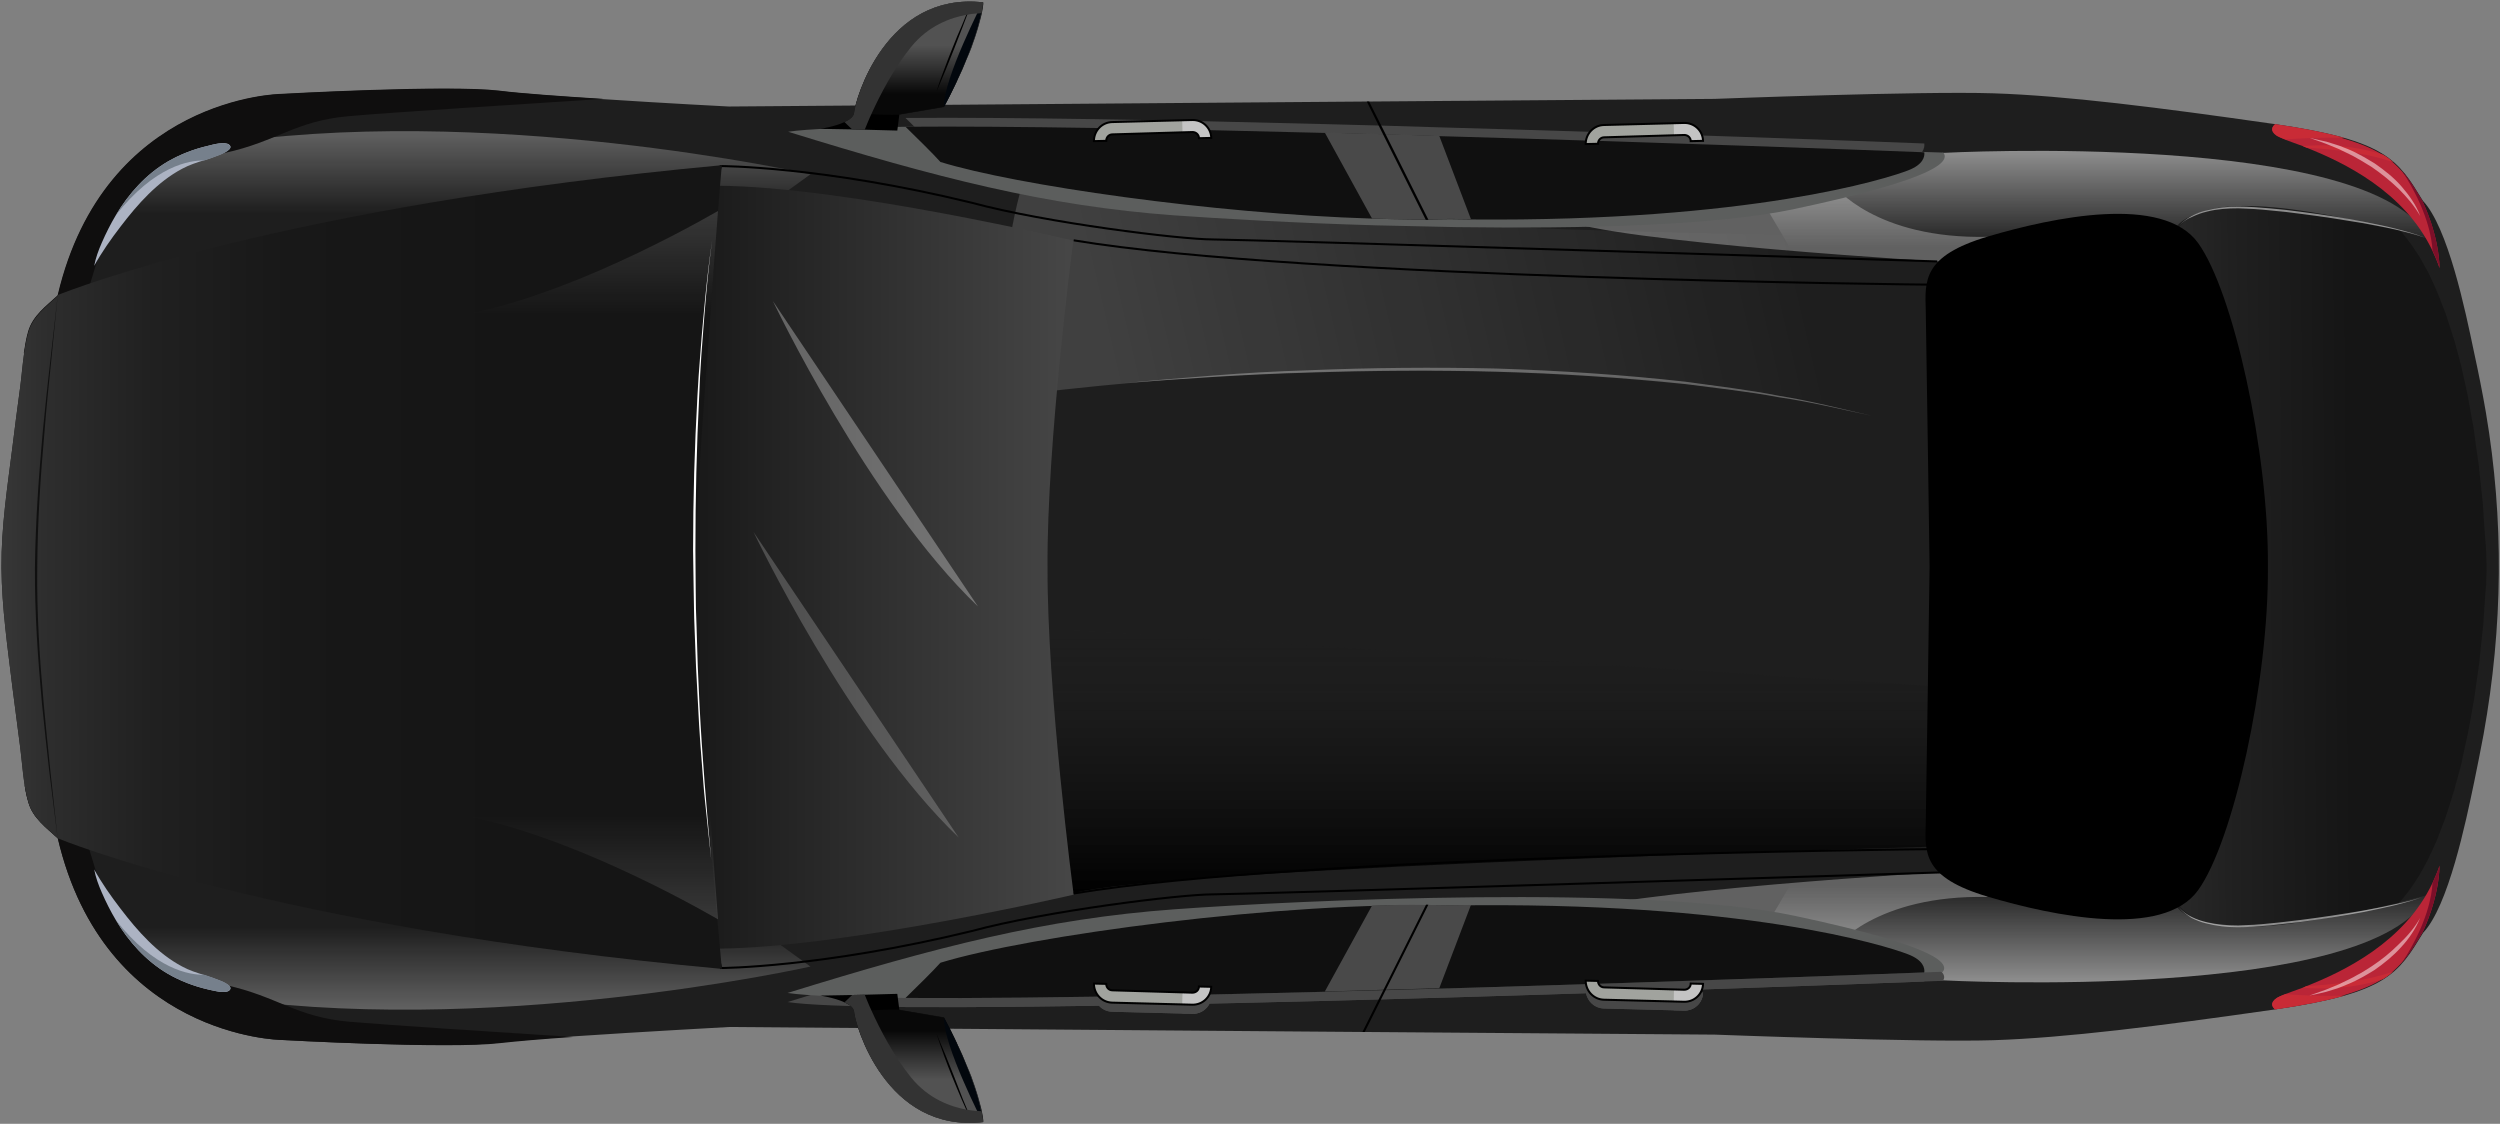 <svg width="852" height="383" viewBox="0 0 852 383" fill="none" xmlns="http://www.w3.org/2000/svg">
    <rect x="0" y="0" width="852" height="383" fill="#808080" stroke="none"/>
    <g clip-path="url(#clip0_1_2)">
        <path d="M95.7 354.4C95.7 354.4 35.6 353.5 19.7 285.7C15.8 282.1 11.2 278.8 9.7 273.5C9.1 271.6 8.7 269.6 8.4 267.6C7.7 263.1 7.4 258.4 6.8 254.1C5.9 247.4 5.1 240.7 4.2 234C2.6 220.7 0.6 207 0.5 193.5V193.3C0.4 179.7 2.5 166.1 4.2 152.6C5 145.9 5.9 139.2 6.8 132.5C7.3 128.7 7.6 124.6 8.2 120.6C8.6 118 9 115.5 9.7 113.1C11.3 107.7 15.8 104.5 19.7 100.8C19.7 100.7 19.8 100.6 19.8 100.5C35.8 33 95.7 32.1 95.7 32.1C95.7 32.1 152.8 28.9 170.3 31C177.4 31.9 191.4 32.9 205.7 33.8C226.8 35.2 248.4 36.3 248.4 36.3L465.8 34.6H466.6L584.3 33.7C584.3 33.7 654.7 31 679.3 31.8C703.9 32.6 735.5 36.6 774.6 42.2C774.9 42.2 775.1 42.3 775.4 42.3C813.7 47.9 817.2 54.6 825.7 68.4C834.3 77.5 840.2 105.9 843.1 119.8C844.6 126.7 846 133.6 847.2 140.6C853.4 177.3 853 213.5 846.4 250.3C845.4 255.7 844.3 261.1 843.2 266.5C840.3 280.4 834.4 308.8 825.8 317.9C817.3 331.7 813.8 338.4 775.5 344C775.2 344 775 344.1 774.7 344.1C735.6 349.7 704 353.7 679.4 354.5C654.8 355.3 584.4 352.6 584.4 352.6L465.2 351.7H464.4L248.5 350C248.5 350 219.1 351.6 195.3 353.2C184.9 353.9 175.7 354.7 170.3 355.3C152.8 357.6 95.7 354.4 95.7 354.4Z" fill="#1E1E1E"/>
        <path d="M662.2 52.1C662.2 52.1 809.3 44.3 827.5 81.2C817.3 78.5 743.1 59.1 739.8 81.7C685.8 93.8 682.5 89.4 678.7 90.5C674.8 91.6 611 86.1 611 86.1L594.4 58L662.2 52.1Z" fill="url(#paint0_linear_1_2)"/>
        <path d="M674.2 288.1C674.2 288.1 394.9 295.5 365.2 304.6C353 245.7 341.9 213.2 341.9 213.2L697.1 236.3L674.2 288.1Z" fill="url(#paint1_linear_1_2)"/>
        <path d="M662.2 334.1C662.2 334.1 809.3 341.9 827.5 305C817.3 307.7 743.1 327.1 739.8 304.5C685.8 292.4 682.5 296.8 678.7 295.7C674.8 294.6 611 300.1 611 300.1L594.5 328.2L662.2 334.1Z" fill="url(#paint2_linear_1_2)"/>
        <path opacity="0.3" d="M276.2 59.4C276.2 59.4 164.7 34.4 70.9 49.6C43.1 64.5 25.1 94.6 26.6 111.1C48.3 126.5 194.4 114.8 198 114C201.7 113.4 276.2 59.4 276.2 59.4Z" fill="url(#paint3_linear_1_2)"/>
        <path opacity="0.3" d="M346 134.8C346 134.8 336.9 106.2 347.6 65.7C349.9 65.6 357.9 65.8 369.9 66.3C430.1 77.5 607.3 80.2 644.6 80.7C666.6 81.9 680.5 82.7 680.5 82.7L732.5 133.1C732.5 133.1 732.5 133.1 658.2 144.7C517.8 110 346 134.8 346 134.8Z" fill="url(#paint4_linear_1_2)"/>
        <path opacity="0.3" d="M276.2 329.4C276.2 329.4 164.7 354.4 70.9 339.2C43.1 324.3 25.1 294.2 26.6 277.7C48.3 262.3 194.4 274 198 274.8C201.7 275.4 276.2 329.4 276.2 329.4Z" fill="url(#paint5_linear_1_2)"/>
        <path opacity="0.3" d="M625.2 63.4C625.2 63.4 639.1 81.6 677.5 80.7C670.2 89.1 665.2 89.4 665.2 89.4C665.2 89.4 548.7 82.6 532.1 74.6C550.3 66.6 625.2 63.4 625.2 63.4Z" fill="white"/>
        <path opacity="0.3" d="M625.2 323C625.2 323 639.1 304.8 677.5 305.7C670.2 297.3 665.2 297 665.2 297C665.2 297 548.7 303.8 532.1 311.8C550.3 319.7 625.2 323 625.2 323Z" fill="white"/>
        <path d="M95.7 354.4C95.7 354.4 35.6 353.5 19.7 285.7C15.8 282.1 11.2 278.8 9.7 273.5C9.1 271.6 8.7 269.6 8.4 267.6L29.4 286.1L34.4 302.5C34.4 302.5 45.8 330.3 76.9 335.7C94.7 339.6 100.8 346.6 119 348.2C130.4 349.2 168.5 351.7 195.3 353.4C184.9 354.1 175.7 354.9 170.4 355.5C152.8 357.6 95.7 354.4 95.7 354.4Z" fill="#0F0E0E"/>
        <path d="M8.1 120.4C8.5 117.8 8.9 115.3 9.6 112.9C11.2 107.5 15.7 104.3 19.6 100.7C19.6 100.6 19.7 100.5 19.7 100.4C35.7 32.9 95.6 32 95.6 32C95.6 32 152.7 28.8 170.2 30.9C177.2 31.8 191.3 32.8 205.6 33.7C179.4 35.4 131.8 38.4 118.8 39.6C100.6 41.2 94.5 48.2 76.7 52.1C45.7 57.5 34.2 85.3 34.2 85.3L29.2 101.7L8.1 120.4Z" fill="#0F0E0E"/>
        <path d="M244.4 63.1L245.6 56.6C245.6 56.6 279.9 56.6 331.2 69.1C356.2 75.9 402.2 81.6 413.3 81.6C424.4 81.6 660.2 89.1 660.2 89.1" stroke="black" stroke-width="0.699" stroke-miterlimit="10"/>
        <path d="M657.1 97C657.1 97 444.3 95 365.9 81.9" stroke="black" stroke-width="0.699" stroke-miterlimit="10"/>
        <path d="M70.9 337.2C66.1 336.1 61.4 334.3 57.1 331.8C49.8 327.5 43.9 321 39.5 313.6C37.7 310.6 36.1 307.4 34.7 304.2C33.6 301.7 32.6 299 32.1 296.3C34.7 301 37.8 305.4 41.1 309.7C46.9 317.3 53.6 324.9 62.1 329.4C64.5 330.7 67 331.5 69.6 332.3C71.4 332.9 73.2 333.5 74.9 334.2C75.7 334.5 79.9 336.2 78.1 337.6C76.6 338.8 72.5 337.5 70.9 337.2Z" fill="#ACB3C3"/>
        <path d="M70.9 337.2C66.1 336.1 61.4 334.3 57.1 331.8C49.8 327.5 43.9 321 39.5 313.6C52.8 330.5 64.7 332.3 69.6 332.2C71.4 332.8 73.2 333.4 74.9 334.1C75.7 334.4 79.9 336.1 78.1 337.5C76.6 338.8 72.5 337.5 70.9 337.2Z" fill="#76808C"/>
        <path d="M70.9 49.7C66.1 50.8 61.4 52.6 57.1 55.1C49.8 59.4 43.9 65.9 39.5 73.3C37.7 76.3 36.1 79.5 34.7 82.7C33.6 85.2 32.6 87.9 32.1 90.6C34.7 85.9 37.8 81.5 41.1 77.2C46.9 69.6 53.6 62 62.1 57.5C64.5 56.2 67 55.4 69.6 54.6C71.4 54 73.2 53.4 74.9 52.7C75.7 52.4 79.9 50.7 78.1 49.3C76.6 48.1 72.5 49.3 70.9 49.7Z" fill="#ACB3C3"/>
        <path d="M70.9 49.7C66.1 50.8 61.4 52.6 57.1 55.1C49.8 59.4 43.9 65.9 39.5 73.3C52.8 56.4 64.7 54.6 69.6 54.7C71.4 54.1 73.2 53.5 74.9 52.8C75.7 52.5 79.9 50.8 78.1 49.4C76.6 48.1 72.5 49.3 70.9 49.7Z" fill="#76808C"/>
        <path d="M223.3 193.2C223.3 193.2 223.6 281 244.4 323.3C288 323 365.9 304.9 365.9 304.9C365.9 304.9 356.8 235.6 357 193.3C356.7 151 365.8 82 365.8 82C365.8 82 287.9 63.5 244.3 63.3C223.5 105.4 223.3 193.2 223.3 193.2Z" fill="url(#paint6_linear_1_2)"/>
        <path d="M244.4 323.2L245.7 329.9C245.7 329.9 279.8 329.8 331.2 317.3C356.2 310.5 402.2 304.8 413.3 304.8C424.4 304.8 662.1 297.3 662.1 297.3" stroke="black" stroke-width="0.699" stroke-miterlimit="10"/>
        <path d="M657.1 289.4C657.1 289.4 444.3 291.4 365.9 304.5" stroke="black" stroke-width="0.699" stroke-miterlimit="10"/>
        <path d="M817.6 307.7C818 307.2 818.4 306.8 818.8 306.3C819.2 305.8 819.6 305.3 820 304.8C820.4 304.3 820.8 303.8 821.2 303.3C821.6 302.8 822 302.2 822.3 301.7C822.7 301.2 823 300.6 823.4 300C823.8 299.4 824.1 298.9 824.5 298.3C824.8 297.7 825.2 297.1 825.5 296.5C825.8 295.9 826.2 295.3 826.5 294.7C826.8 294.1 827.1 293.5 827.5 292.8C827.8 292.2 828.1 291.5 828.4 290.9C828.7 290.3 829 289.6 829.3 289C829.6 288.3 829.9 287.7 830.2 287C830.5 286.3 830.8 285.7 831 285C831.3 284.3 831.5 283.6 831.8 282.9C832.1 282.2 832.3 281.5 832.6 280.8C832.9 280.1 833.1 279.4 833.4 278.7C833.6 278 833.9 277.3 834.1 276.6C834.3 275.9 834.6 275.2 834.8 274.4C835 273.7 835.3 272.9 835.5 272.2C835.7 271.5 835.9 270.7 836.2 270C836.4 269.3 836.6 268.5 836.8 267.8C837 267.1 837.2 266.3 837.4 265.6C837.6 264.9 837.8 264.1 838 263.4C838.2 262.7 838.4 261.9 838.6 261.2C838.8 260.5 839 259.7 839.1 258.9C839.3 258.1 839.4 257.4 839.6 256.6C839.8 255.8 839.9 255.1 840.1 254.3C840.3 253.6 840.4 252.8 840.6 252C840.8 251.3 840.9 250.5 841.1 249.8C841.2 249.1 841.4 248.3 841.5 247.6C841.6 246.9 841.8 246.1 841.9 245.4C842 244.7 842.2 243.9 842.3 243.2C842.4 242.5 842.6 241.7 842.7 241C842.8 240.3 842.9 239.5 843.1 238.8C843.2 238.1 843.3 237.4 843.4 236.6C843.5 235.9 843.6 235.2 843.7 234.5C843.8 233.8 843.9 233.1 844 232.4C844.1 231.7 844.2 231 844.3 230.3C844.4 229.6 844.5 228.9 844.6 228.2C844.7 227.5 844.8 226.8 844.9 226.2C845 225.5 845.1 224.9 845.1 224.2C845.2 223.5 845.2 222.9 845.3 222.2C845.4 221.6 845.4 220.9 845.5 220.3C845.6 219.7 845.6 219.1 845.7 218.4C845.8 217.8 845.8 217.2 845.9 216.6C846 216 846 215.4 846.1 214.8C846.2 214.2 846.2 213.6 846.3 213.1C846.3 212.5 846.4 212 846.4 211.4C846.4 210.9 846.5 210.3 846.5 209.8C846.5 209.3 846.6 208.8 846.6 208.2C846.6 207.7 846.7 207.2 846.7 206.7C846.7 206.2 846.8 205.7 846.8 205.3C846.8 204.8 846.9 204.4 846.9 203.9C846.9 203.5 847 203 847 202.6C847 202.2 847 201.8 847.1 201.4C847.1 201 847.1 200.6 847.2 200.2C847.2 199.8 847.2 199.5 847.3 199.1C847.3 198.8 847.3 198.4 847.3 198.1C847.5 194.2 847.4 190.2 847.2 186.3C847.2 185.9 847.2 185.5 847.1 185.2C847.1 184.8 847.1 184.4 847 184C847 183.6 846.9 183.1 846.9 182.7C846.9 182.3 846.8 181.8 846.8 181.4C846.8 180.9 846.7 180.5 846.7 180C846.7 179.5 846.6 179 846.6 178.5C846.6 178 846.5 177.5 846.5 177C846.5 176.5 846.4 175.9 846.4 175.4C846.4 174.8 846.3 174.3 846.3 173.7C846.3 173.1 846.2 172.6 846.2 172C846.1 171.4 846.1 170.8 846 170.2C845.9 169.6 845.9 169 845.8 168.4C845.7 167.8 845.7 167.2 845.6 166.5C845.5 165.9 845.5 165.2 845.4 164.6C845.3 164 845.3 163.3 845.2 162.7C845.1 162 845 161.4 845 160.7C844.9 160 844.8 159.4 844.8 158.7C844.7 158 844.6 157.3 844.5 156.6C844.4 155.9 844.3 155.2 844.2 154.5C844.1 153.8 844 153.1 843.9 152.4C843.8 151.7 843.7 151 843.6 150.3C843.5 149.6 843.4 148.9 843.3 148.1C843.2 147.4 843.1 146.6 843 145.9C842.9 145.2 842.8 144.4 842.6 143.7C842.5 143 842.3 142.2 842.2 141.5C842.1 140.8 841.9 140 841.8 139.3C841.7 138.5 841.5 137.8 841.4 137.1C841.3 136.3 841.1 135.6 841 134.8C840.8 134 840.7 133.3 840.5 132.5C840.3 131.7 840.2 131 840 130.2C839.8 129.4 839.7 128.7 839.5 127.9C839.3 127.1 839.1 126.4 839 125.6C838.8 124.8 838.6 124.1 838.4 123.3C838.2 122.5 838 121.8 837.8 121C837.6 120.3 837.4 119.5 837.2 118.8C837 118.1 836.8 117.3 836.6 116.6C836.4 115.9 836.2 115.1 835.9 114.4C835.7 113.7 835.5 112.9 835.2 112.2C835 111.5 834.7 110.7 834.5 110C834.3 109.3 834 108.6 833.8 107.8C833.6 107.1 833.3 106.4 833 105.7C832.7 105 832.5 104.3 832.2 103.6C831.9 102.9 831.7 102.2 831.4 101.5C831.1 100.8 830.8 100.1 830.6 99.5C830.3 98.8 830 98.2 829.7 97.5C829.4 96.8 829.1 96.2 828.8 95.5C828.5 94.9 828.2 94.2 827.9 93.6C827.6 93 827.3 92.3 826.9 91.7C826.6 91.1 826.2 90.5 825.9 89.9C825.6 89.3 825.2 88.7 824.9 88.1C824.6 87.5 824.2 86.9 823.8 86.4C823.4 85.8 823.1 85.3 822.7 84.7C822.3 84.2 822 83.6 821.6 83.1C821.2 82.6 820.8 82.1 820.4 81.5C820 81 819.6 80.5 819.2 80C818.8 79.5 818.4 79 818 78.6C818 78.6 817.9 78.4 817.8 78.4C795.6 73.6 751.2 62.6 742.1 78.4C741.6 96.6 751.6 192.9 751.6 192.9C751.2 196.9 741.6 289.7 742.1 307.5C751 323.5 795.4 312.5 817.6 307.7Z" fill="url(#paint7_linear_1_2)"/>
        <path d="M246 330.2C92.3 316 19.7 285.7 19.7 285.7C15.8 282.1 11.2 278.8 9.7 273.5C7.9 267.4 7.6 260.4 6.8 254.1C5.9 247.4 5.1 240.7 4.2 234C2.6 220.7 0.6 207 0.5 193.5V193.3C0.4 179.7 2.5 166.1 4.2 152.6C5 145.9 5.9 139.2 6.8 132.5C7.7 126.2 7.9 119.2 9.7 113.1C11.3 107.7 15.8 104.5 19.7 100.8C19.7 100.7 19.8 100.6 19.8 100.5C23.1 99.2 95.9 70.2 246 56.3C245.5 61.6 245.1 66.8 244.7 72.1C243.7 84.8 242.8 97.5 241.9 110.3C241.8 111.6 241.7 112.9 241.6 114.3C239.6 142.7 237 171.1 237.3 199.6C237.8 242.9 242.1 286.8 246 330.2Z" fill="url(#paint8_linear_1_2)"/>
        <path d="M775.3 344C774.4 343.2 773.4 341.8 775.9 340.1C776.4 339.8 777.4 339.4 778.8 338.8C780.3 338.2 782.4 337.5 784.8 336.6C785.2 336.5 785.6 336.3 786 336.1C798.6 331.1 819.4 321.2 829 300.9C829.9 299 830.7 297.1 831.4 295C831.2 306.2 825.8 317.4 825.6 317.7C823.2 321.7 821.1 325 818.6 328C817.7 329 816.7 330 815.7 330.9C814.6 331.8 813.5 332.7 812.2 333.5C808.9 335.6 804.7 337.4 799 339.1C793 341 785.4 342.5 775.3 344Z" fill="#BA2537"/>
        <path d="M778.9 338.8C777.4 339.3 776.4 339.8 776 340.1C773.5 341.8 774.4 343.2 775.4 344C785.4 342.5 793.1 341 799.1 339.3C790.4 339.6 782.3 339.1 778.9 338.8Z" fill="#C92B36"/>
        <path d="M815.7 331.1C804.5 334.9 793 335.6 786 336.1C785.6 336.3 785.2 336.4 784.8 336.6C789 337 800.3 337.5 812.1 333.7C813.5 332.9 814.6 332 815.7 331.1Z" fill="#C92B36"/>
        <g opacity="0.5">
            <path d="M824.8 312.8C823.3 316.5 821 319.9 818.3 322.8C815.6 325.8 812.5 328.3 809.2 330.6C807.5 331.6 805.8 332.7 804 333.6C802.2 334.6 800.4 335.3 798.5 336.1C797.6 336.5 796.6 336.8 795.7 337.1L792.8 338C790.9 338.5 788.9 338.9 787 339.3C788.9 338.6 790.7 338 792.6 337.3L795.3 336.2C796.2 335.8 797.1 335.5 798 335L800.7 333.7C801.6 333.3 802.4 332.8 803.3 332.3C805.1 331.4 806.7 330.3 808.3 329.3C811.6 327.1 814.6 324.7 817.4 321.9C820.3 319.2 822.9 316.2 824.8 312.8Z" fill="white"/>
        </g>
        <path d="M818.6 328.1C827.3 314.7 828.8 305 829 300.9C829.9 299 830.7 297.1 831.4 295C831.2 306.2 825.8 317.4 825.6 317.7C823.2 321.8 821.2 325.2 818.6 328.1Z" fill="#7C0F29"/>
        <path d="M775.3 42.4C774.4 43.2 773.4 44.6 775.9 46.3C776.4 46.6 777.4 47 778.8 47.6C780.3 48.2 782.4 48.9 784.8 49.8C785.2 49.9 785.6 50.1 786 50.3C798.6 55.3 819.4 65.2 829 85.5C829.9 87.4 830.7 89.3 831.4 91.4C831.2 80.2 825.8 69 825.6 68.7C823.2 64.7 821.1 61.4 818.6 58.4C817.7 57.4 816.7 56.4 815.7 55.5C814.6 54.6 813.5 53.7 812.2 52.9C808.9 50.8 804.7 49 799 47.3C793 45.4 785.4 43.8 775.3 42.4Z" fill="#BA2537"/>
        <path d="M778.9 47.5C777.4 47 776.4 46.5 776 46.2C773.5 44.5 774.4 43.1 775.4 42.3C785.4 43.8 793.1 45.3 799.1 47C790.4 46.7 782.3 47.3 778.9 47.5Z" fill="#C92B36"/>
        <path d="M815.7 55.3C804.5 51.5 793 50.8 786 50.3C785.6 50.1 785.2 50 784.8 49.8C789 49.4 800.3 48.9 812.1 52.7C813.5 53.5 814.6 54.3 815.7 55.3Z" fill="#C92B36"/>
        <g opacity="0.5">
            <path d="M824.8 73.6C822.8 70.1 820.2 67.1 817.5 64.4C814.7 61.7 811.6 59.2 808.4 57C806.7 56 805.1 54.9 803.4 54C802.5 53.5 801.7 53 800.8 52.6L798.1 51.3C797.2 50.8 796.3 50.5 795.4 50.1L792.7 49C790.9 48.3 789 47.7 787.1 47C789 47.4 791 47.9 792.9 48.3L795.8 49.2C796.8 49.5 797.7 49.8 798.6 50.2C800.5 50.9 802.3 51.7 804.1 52.7C805.9 53.6 807.6 54.7 809.3 55.7C812.6 58 815.8 60.5 818.4 63.5C821 66.5 823.4 69.8 824.8 73.6Z" fill="white"/>
        </g>
        <path d="M818.6 58.2C827.3 71.6 828.8 81.3 829 85.4C829.9 87.3 830.7 89.2 831.4 91.3C831.2 80.1 825.8 68.9 825.6 68.6C823.2 64.5 821.2 61.1 818.6 58.2Z" fill="#7C0F29"/>
        <path d="M496.3 77.4C539.7 78 585.1 76.9 611.7 71.2C662 60.5 664.3 54.7 662.3 52C662.3 52 660 51.9 655.9 51.8C640.2 51.2 597 49.6 544.9 47.9C543.5 47.9 542 47.8 540.6 47.8C524.6 47.3 507.8 46.8 490.7 46.3C477.8 45.9 464.7 45.6 451.7 45.2C438.4 44.9 425.2 44.5 412.3 44.3C409.2 44.2 406.1 44.2 403.1 44.1C393.4 43.9 383.9 43.7 374.7 43.6C349.6 43.2 326.9 43 308.7 43.2C289.5 43.4 275.2 43.9 268.6 44.9C319.3 60.6 356.4 70.2 400.3 73.4C416 74.5 441.1 76 469.1 76.8L496.3 77.4Z" fill="#5C5E5D"/>
        <path d="M467.6 71.5C413 69.8 346.1 60.1 320.5 52.2C318.1 49.5 312.1 43.6 308.6 40.2C344.3 39.9 397.4 40.9 451.6 42.3C464.6 42.6 477.7 43 490.6 43.4C565.4 45.5 634.9 48.1 655.8 48.9C656 50.3 655.5 53.1 650.2 55.1C642.9 57.9 597 72.6 501.3 71.8C498.9 71.8 496.5 71.7 494.1 71.7C485.8 71.8 476.9 71.8 467.6 71.5Z" fill="#474747"/>
        <path d="M467.6 74.5C413 72.8 346.1 63.1 320.5 55.2C318.1 52.5 312.1 46.6 308.6 43.2C344.3 42.9 397.4 43.9 451.6 45.3C464.6 45.6 477.7 46 490.6 46.4C565.4 48.5 634.9 51.1 655.8 51.9C656 53.3 655.5 56.1 650.2 58.1C642.9 60.9 597 75.6 501.3 74.8C498.9 74.8 496.5 74.7 494.1 74.7C485.8 74.9 476.9 74.8 467.6 74.5Z" fill="#101010"/>
        <path d="M574 46C575.2 46 576.2 46.9 576.2 48.1L580.4 48C580.3 44.5 577.4 41.8 573.9 41.9L546.6 42.6C543.1 42.7 540.4 45.6 540.4 49.1L544.6 49C544.6 47.8 545.5 46.8 546.7 46.8L574 46Z" fill="#A1A39E"/>
        <path d="M576.2 48.1L580.4 48C580.3 44.5 577.4 41.8 573.9 41.9L570.4 42L570.5 46.2L574 46.1C575.1 46 576.2 47 576.2 48.1Z" fill="#C4C4C4"/>
        <path d="M574 46C575.2 46 576.2 46.9 576.2 48.1L580.4 48C580.3 44.5 577.4 41.8 573.9 41.9L546.6 42.6C543.1 42.7 540.4 45.6 540.4 49.1L544.6 49C544.6 47.8 545.5 46.8 546.7 46.8L574 46Z" stroke="black" stroke-width="0.693" stroke-miterlimit="10"/>
        <path d="M406.4 45C407.6 45 408.6 45.9 408.6 47.1L412.8 47C412.7 43.5 409.8 40.8 406.3 40.9L379 41.6C375.5 41.7 372.8 44.6 372.8 48.1L377 48C377 46.8 377.9 45.8 379.1 45.8L406.4 45Z" fill="#A1A39E"/>
        <path d="M408.7 47.1L412.9 47C412.8 43.5 409.9 40.8 406.4 40.9L402.9 41L403 45.2L406.5 45.1C407.6 44.9 408.6 45.9 408.7 47.1Z" fill="#C4C4C4"/>
        <path d="M406.4 45C407.6 45 408.6 45.9 408.6 47.1L412.8 47C412.7 43.5 409.8 40.8 406.3 40.9L379 41.6C375.5 41.7 372.8 44.6 372.8 48.1L377 48C377 46.8 377.9 45.8 379.1 45.8L406.4 45Z" stroke="black" stroke-width="0.693" stroke-miterlimit="10"/>
        <path d="M400.1 313C356.2 316.2 319.1 325.8 268.4 341.5C275.1 342.5 289.3 343 308.5 343.2C402.5 343.9 616.1 336 655.7 334.5C659.9 334.3 662.1 334.3 662.1 334.3C664.1 331.7 661.9 325.9 611.6 315.2C561.3 304.4 443.9 309.7 400.1 313Z" fill="#474747"/>
        <path d="M320.5 331.2C318.1 333.9 312.1 339.8 308.6 343.2C402.6 343.9 616.2 336 655.8 334.5C656 333.1 655.5 330.3 650.2 328.3C642.7 325.4 594.7 310.1 494.1 311.7C436.8 310.1 350.5 321.9 320.5 331.2Z" fill="#474747"/>
        <path d="M574 340.3C575.2 340.3 576.2 339.4 576.2 338.2L580.4 338.3C580.3 341.8 577.4 344.5 573.9 344.4L546.6 343.7C543.1 343.6 540.4 340.7 540.4 337.2L544.6 337.3C544.6 338.5 545.5 339.5 546.7 339.5L574 340.3Z" fill="#474747"/>
        <path d="M576.2 338.2L580.4 338.3C580.3 341.8 577.4 344.5 573.9 344.4L570.4 344.3L570.5 340.1L574 340.2C575.1 340.3 576.2 339.4 576.2 338.2Z" fill="#474747"/>
        <path d="M574 340.3C575.2 340.3 576.2 339.4 576.2 338.2L580.4 338.3C580.3 341.8 577.4 344.5 573.9 344.4L546.6 343.7C543.1 343.6 540.4 340.7 540.4 337.2L544.6 337.3C544.6 338.5 545.5 339.5 546.7 339.5L574 340.3Z" fill="#474747"/>
        <path d="M406.4 341.4C407.6 341.4 408.6 340.5 408.6 339.3L412.8 339.4C412.7 342.9 409.8 345.6 406.3 345.5L379 344.8C375.5 344.7 372.8 341.8 372.8 338.3L377 338.4C377 339.6 377.9 340.6 379.1 340.6L406.4 341.4Z" fill="#474747"/>
        <path d="M408.7 339.3L412.9 339.4C412.8 342.9 409.9 345.6 406.4 345.5L402.9 345.4L403 341.2L406.5 341.3C407.6 341.4 408.6 340.4 408.7 339.3Z" fill="#474747"/>
        <path d="M406.4 341.4C407.6 341.4 408.6 340.5 408.6 339.3L412.8 339.4C412.7 342.9 409.8 345.6 406.3 345.5L379 344.8C375.5 344.7 372.8 341.8 372.8 338.3L377 338.4C377 339.6 377.9 340.6 379.1 340.6L406.4 341.4Z" fill="#474747"/>
        <path d="M400.1 309.9C356.2 313.1 319.1 322.7 268.4 338.4C275.1 339.4 289.3 339.9 308.5 340.1C402.5 340.8 616.1 332.9 655.7 331.4C659.9 331.2 662.1 331.2 662.1 331.2C664.1 328.6 661.9 322.8 611.6 312.1C561.3 301.4 443.9 306.7 400.1 309.9Z" fill="#5C5E5D"/>
        <path d="M320.5 328.1C318.1 330.8 312.1 336.7 308.6 340.1C402.6 340.8 616.2 332.9 655.8 331.4C656 330 655.5 327.2 650.2 325.2C642.7 322.3 594.7 307 494.1 308.6C436.8 307.1 350.5 318.9 320.5 328.1Z" fill="#101010"/>
        <path d="M574 337.3C575.2 337.3 576.2 336.4 576.2 335.2L580.4 335.3C580.3 338.8 577.4 341.5 573.9 341.4L546.6 340.7C543.1 340.6 540.4 337.7 540.4 334.2L544.6 334.3C544.6 335.5 545.5 336.5 546.7 336.5L574 337.3Z" fill="#A1A39E"/>
        <path d="M576.2 335.2L580.4 335.3C580.3 338.8 577.4 341.5 573.9 341.4L570.4 341.3L570.5 337.1L574 337.2C575.1 337.3 576.2 336.3 576.2 335.2Z" fill="#C4C4C4"/>
        <path d="M574 337.3C575.2 337.3 576.2 336.4 576.2 335.2L580.4 335.3C580.3 338.8 577.4 341.5 573.9 341.4L546.6 340.7C543.1 340.6 540.4 337.7 540.4 334.2L544.6 334.3C544.6 335.5 545.5 336.5 546.7 336.5L574 337.3Z" stroke="black" stroke-width="0.693" stroke-miterlimit="10"/>
        <path d="M406.4 338.3C407.6 338.3 408.6 337.4 408.6 336.2L412.8 336.3C412.7 339.8 409.8 342.5 406.3 342.4L379 341.7C375.5 341.6 372.8 338.7 372.8 335.2L377 335.3C377 336.5 377.9 337.5 379.1 337.5L406.4 338.3Z" fill="#A1A39E"/>
        <path d="M408.7 336.2L412.9 336.3C412.8 339.8 409.9 342.5 406.4 342.4L402.9 342.3L403 338.1L406.5 338.2C407.6 338.4 408.6 337.4 408.7 336.2Z" fill="#C4C4C4"/>
        <path d="M406.4 338.3C407.6 338.3 408.6 337.4 408.6 336.2L412.8 336.3C412.7 339.8 409.8 342.5 406.3 342.4L379 341.7C375.5 341.6 372.8 338.7 372.8 335.2L377 335.3C377 336.5 377.9 337.5 379.1 337.5L406.4 338.3Z" stroke="black" stroke-width="0.693" stroke-miterlimit="10"/>
        <path d="M19.7 100.4L17.4 123.6C16.6 131.3 15.8 139 15.2 146.8C13.8 162.3 12.8 177.7 12.7 193.3C12.5 208.8 13.5 224.3 14.9 239.8C15.6 247.5 16.4 255.2 17.2 263L19.7 286.1L16.8 263C15.9 255.3 15.1 247.6 14.3 239.8C12.9 224.3 11.8 208.8 11.9 193.3C12.1 177.8 13.2 162.3 14.6 146.8C16.1 131.2 18 115.8 19.7 100.4Z" fill="#101010"/>
        <path d="M291.1 344.9C291 343.5 289.6 342.4 287.8 341.6C284.4 340 279.5 339.3 279.5 339.3L290.4 339.1L294.7 339L305.8 338.7L306.5 344.2L321.7 346.8C321.7 346.8 321.9 347.2 322.3 347.9C322.3 347.9 322.4 348 322.4 348.1C323.1 349.3 324.1 351.4 325.4 354C325.5 354.1 325.5 354.3 325.6 354.4C325.7 354.7 325.8 354.9 326 355.2C326.1 355.4 326.2 355.6 326.2 355.7C326.3 355.9 326.4 356.1 326.5 356.4C326.6 356.6 326.7 356.8 326.8 357C327.2 357.8 327.6 358.7 328 359.6C328.2 360 328.3 360.4 328.5 360.8C329 362 329.5 363.3 330.1 364.6C330.2 364.8 330.3 365.1 330.4 365.3C330.9 366.4 331.3 367.6 331.7 368.8C331.9 369.3 332 369.7 332.2 370.2C332.9 372.2 333.5 374.3 334 376.2C334 376.4 334.1 376.5 334.1 376.6C334.2 377.1 334.4 377.7 334.5 378.2C334.5 378.4 334.6 378.5 334.6 378.7C334.6 378.9 334.7 379 334.7 379.2C334.9 380.1 335 381 335.1 381.8C335.1 382 335.1 382.2 335.1 382.4C301.7 386.2 291.4 348.9 291.1 344.9Z" fill="black"/>
        <path opacity="0.7" d="M296.9 344.3C294.4 344.5 292.3 344.7 291.1 344.8C291.5 348.8 301.7 386.1 334.9 382.3C334.8 381.1 334.6 379.9 334.4 378.6C331.9 365.3 321.7 346.7 321.7 346.7L306.5 344.1C303.2 344 299.8 344.2 296.9 344.3Z" fill="url(#paint9_linear_1_2)"/>
        <path d="M331 382C329.9 379.6 328.8 377.1 327.7 374.6C326.6 372.1 325.6 369.6 324.6 367.2C323.6 364.7 322.6 362.2 321.7 359.7C320.8 357.2 319.9 354.6 319.1 352.1L322.2 359.5L325.2 367L328.1 374.5C329.2 377 330.2 379.5 331 382Z" fill="black"/>
        <path d="M321.7 346.8C321.5 356.4 334.9 382.4 334.9 382.4C333.9 369.2 321.7 346.8 321.7 346.8Z" fill="#02070D"/>
        <path d="M291.1 344.9C291 343.5 289.6 342.4 287.8 341.6L290.4 339.1L294.7 339C295.3 340.4 296 342.3 297 344.4C299.9 350.8 304.6 359.9 310.5 367.2C316.4 374.5 324 377.2 329.6 378.2C330.9 378.4 332.1 378.6 333.1 378.6C333.6 378.6 334.1 378.7 334.5 378.7C334.5 378.9 334.6 379 334.6 379.2C334.8 380.1 334.9 381 335 381.8C335 382 335 382.2 335 382.4C301.7 386.2 291.4 348.9 291.1 344.9Z" fill="#333333"/>
        <path d="M291.1 38.3C291 39.7 289.6 40.8 287.8 41.6C284.4 43.2 279.5 43.9 279.5 43.9L290.4 44.1L294.7 44.2L305.8 44.5L306.5 39L321.7 36.4C321.7 36.4 321.9 36 322.3 35.3C322.3 35.3 322.4 35.2 322.4 35.1C323.1 33.9 324.1 31.8 325.4 29.2C325.5 29.1 325.5 28.9 325.6 28.8C325.7 28.5 325.8 28.3 326 28C326.1 27.8 326.2 27.6 326.2 27.5C326.3 27.3 326.4 27.1 326.5 26.8C326.6 26.6 326.7 26.4 326.8 26.2C327.2 25.4 327.6 24.5 328 23.6C328.2 23.2 328.3 22.8 328.5 22.4C329 21.2 329.5 19.9 330.1 18.6C330.2 18.4 330.3 18.1 330.4 17.9C330.9 16.8 331.3 15.6 331.7 14.4C331.9 13.9 332 13.5 332.2 13C332.9 11 333.5 8.9 334 7C334 6.8 334.1 6.7 334.1 6.6C334.2 6.1 334.4 5.5 334.5 5C334.5 4.8 334.6 4.7 334.6 4.5C334.6 4.3 334.7 4.2 334.7 4C334.9 3.1 335 2.2 335.1 1.4C335.1 1.2 335.1 1 335.1 0.8C301.7 -2.9 291.4 34.3 291.1 38.3Z" fill="black"/>
        <path opacity="0.7" d="M296.9 38.9C294.4 38.7 292.3 38.5 291.1 38.4C291.5 34.4 301.7 -2.9 334.9 0.9C334.8 2.1 334.6 3.3 334.4 4.6C331.9 17.9 321.7 36.5 321.7 36.5L306.5 39.1C303.2 39.2 299.8 39.1 296.9 38.9Z" fill="url(#paint10_linear_1_2)"/>
        <path d="M331 1.2C330.1 3.7 329.2 6.3 328.2 8.8L325.3 16.3L322.3 23.8L319.2 31.2C319.9 28.6 320.8 26.1 321.8 23.6C322.7 21.1 323.7 18.6 324.7 16.1C325.7 13.6 326.7 11.1 327.8 8.7C328.8 6.1 329.9 3.7 331 1.2Z" fill="black"/>
        <path d="M321.7 36.4C321.5 26.8 334.9 0.8 334.9 0.8C333.9 14.1 321.7 36.4 321.7 36.4Z" fill="#02070D"/>
        <path d="M291.1 38.3C291 39.7 289.6 40.8 287.8 41.6L290.4 44.1L294.7 44.2C295.3 42.8 296 40.9 297 38.8C299.9 32.4 304.6 23.3 310.5 16C316.4 8.7 324 6 329.6 5C330.9 4.8 332.1 4.6 333.1 4.6C333.6 4.6 334.1 4.5 334.5 4.5C334.5 4.3 334.6 4.2 334.6 4C334.8 3.1 334.9 2.2 335 1.4C335 1.2 335 1 335 0.8C301.7 -2.9 291.4 34.3 291.1 38.3Z" fill="#333333"/>
        <path d="M657.6 193.2C657.6 193.2 656.5 270.3 656.3 280.4C656 290.6 655.2 299 677.5 305.6C699.8 312.2 737.1 320 749.1 303.4C761.1 286.8 773.2 232.2 772.9 193.1C773.2 154 761.1 99.4 749.1 82.8C737.1 66.2 699.8 74 677.5 80.6C655.2 87.2 656 95.7 656.3 105.8C656.5 116.1 657.6 193.2 657.6 193.2Z" fill="black"/>
        <g opacity="0.5">
            <path d="M742.7 309.3C743.8 310.7 745.4 311.7 747 312.5C748.6 313.3 750.3 313.9 752.1 314.3C755.6 315.1 759.2 315.4 762.8 315.4C766.4 315.3 770 315.1 773.5 314.7C777.1 314.4 780.7 313.9 784.2 313.5C791.3 312.6 798.5 311.5 805.5 310.3C809 309.7 812.6 309 816.1 308.2C819.6 307.4 823.1 306.7 826.5 305.3C823.2 306.7 819.7 307.6 816.2 308.5C812.7 309.3 809.2 310.1 805.6 310.8C798.5 312.1 791.4 313.2 784.2 314.2C780.6 314.6 777 315 773.4 315.4C769.8 315.7 766.2 316 762.6 316C759 316 755.4 315.6 751.9 314.7C750.1 314.3 748.4 313.6 746.8 312.8C745.3 311.8 743.7 310.8 742.7 309.3Z" fill="white"/>
            <path d="M742.7 77C743.8 75.5 745.3 74.5 746.9 73.6C748.5 72.8 750.2 72.1 752 71.7C755.5 70.8 759.1 70.4 762.7 70.4C766.3 70.4 769.9 70.7 773.5 71C777.1 71.3 780.7 71.7 784.3 72.2C791.4 73.1 798.6 74.2 805.7 75.6C809.2 76.3 812.8 77 816.3 77.9C819.8 78.8 823.3 79.7 826.6 81.1C823.2 79.8 819.7 79 816.2 78.2C812.7 77.4 809.1 76.8 805.6 76.1C798.5 74.9 791.4 73.8 784.3 72.9C780.7 72.4 777.2 72 773.6 71.7C770 71.3 766.4 71.1 762.9 71C759.3 71 755.7 71.2 752.2 72.1C750.4 72.5 748.8 73.1 747.1 73.9C745.3 74.6 743.8 75.6 742.7 77Z" fill="white"/>
        </g>
        <path d="M242.7 81.9C241.5 90.6 240.7 99.4 240 108.2C239.7 112.6 239.3 117 239 121.4L238.6 128L238.3 134.6C237.4 152.2 237 169.8 237 187.5C237 191.9 237.1 196.3 237.1 200.7C237.1 205.1 237.2 209.5 237.4 213.9L237.8 227.1C238 231.5 238.2 235.9 238.4 240.3C239.3 257.9 240.8 275.5 242.4 293.1L241 280C240.6 275.6 240 271.2 239.7 266.8C239 258 238.3 249.2 237.9 240.4C237.7 236 237.4 231.6 237.2 227.2L236.7 214C236.5 209.6 236.5 205.2 236.4 200.8C236.4 196.4 236.2 192 236.2 187.6C236.2 170 236.7 152.3 237.7 134.7L238.1 128.1L238.6 121.5C238.9 117.1 239.3 112.7 239.7 108.3C240.5 99.4 241.4 90.7 242.7 81.9Z" fill="white"/>
        <path d="M467.6 74.5L451.5 45.2C464.5 45.5 477.6 45.9 490.5 46.3L501.3 74.7C498.9 74.7 496.5 74.6 494.1 74.6C485.8 74.9 476.9 74.8 467.6 74.5Z" fill="#494949"/>
        <path d="M451.5 337.9L467.6 308.6C473.9 308.4 480 308.3 485.9 308.4C486.2 308.4 486.4 308.4 486.7 308.4C489.2 308.4 491.7 308.5 494.1 308.5C496.5 308.5 499 308.4 501.3 308.4L490.5 336.8C484.4 337 478.3 337.1 472.2 337.3C471.9 337.3 471.7 337.3 471.4 337.3C464.8 337.6 458.2 337.7 451.5 337.9Z" fill="#494949"/>
        <path d="M465.1 351.7H464.3L471.5 337.3L486 308.3C486.3 308.3 486.5 308.3 486.8 308.3L472.3 337.3L465.1 351.7Z" fill="black"/>
        <path d="M485.9 74.9L471.4 45.9L465.8 34.6H466.6L472.3 45.9L486.8 74.9C486.5 74.9 486.2 74.9 485.9 74.9Z" fill="black"/>
        <path opacity="0.3" d="M263.4 102.6C263.4 102.6 295.9 170.9 333.3 206.7Z" fill="white"/>
        <path opacity="0.2" d="M256.8 181.3C256.8 181.3 289.3 249.6 326.7 285.4Z" fill="white"/>
        <g opacity="0.3">
            <path d="M381.2 130.7C383.9 130.5 386.6 130.3 389.2 130L397.2 129.3C402.6 128.9 407.9 128.4 413.3 128L421.3 127.4L429.4 126.9L437.5 126.5L445.6 126.2C467.1 125.3 488.6 125.1 510.1 125.6C531.6 126.3 553.1 127.7 574.5 130.1C585.1 131.6 595.8 132.8 606.4 134.9C617 136.6 627.4 139.3 637.9 141.7C627.4 139.5 616.9 136.9 606.3 135.4C595.7 133.4 585 132.3 574.4 130.9C553 128.7 531.6 127.3 510.1 126.7C488.6 126.1 467.1 126.3 445.7 127C424.1 127.6 402.7 129.1 381.2 130.7Z" fill="white"/>
        </g>
        <path opacity="0.3" d="M241.6 114C214.7 112.7 164.4 110.2 148.5 108.6C184.1 105.2 230.4 80.1 244.7 71.9C243.7 84.6 242.8 97.3 241.9 110.1C241.8 111.4 241.7 112.7 241.6 114Z" fill="url(#paint11_linear_1_2)"/>
        <path opacity="0.3" d="M241.6 271.2C214.7 272.5 164.4 275 148.5 276.6C184.1 280 230.4 305.1 244.7 313.3C243.7 300.6 242.8 287.9 241.9 275.1C241.8 273.8 241.7 272.5 241.6 271.2Z" fill="url(#paint12_linear_1_2)"/>
    </g>
    <defs>
        <linearGradient id="paint0_linear_1_2" x1="710.913" y1="51.387" x2="710.913" y2="90.597" gradientUnits="userSpaceOnUse">
            <stop offset="2.66389e-07" stop-color="white" stop-opacity="0.5"/>
            <stop offset="0.838" stop-color="white" stop-opacity="0"/>
        </linearGradient>
        <linearGradient id="paint1_linear_1_2" x1="519.458" y1="213.254" x2="519.458" y2="304.668" gradientUnits="userSpaceOnUse">
            <stop offset="5.43435e-07" stop-color="#1E1E1E" stop-opacity="0"/>
            <stop offset="1"/>
        </linearGradient>
        <linearGradient id="paint2_linear_1_2" x1="710.913" y1="334.738" x2="710.913" y2="295.528" gradientUnits="userSpaceOnUse">
            <stop offset="2.66389e-07" stop-color="white" stop-opacity="0.5"/>
            <stop offset="0.838" stop-color="white" stop-opacity="0"/>
        </linearGradient>
        <linearGradient id="paint3_linear_1_2" x1="151.374" y1="44.73" x2="151.374" y2="119.103" gradientUnits="userSpaceOnUse">
            <stop stop-color="white"/>
            <stop offset="0.376" stop-color="white" stop-opacity="0"/>
        </linearGradient>
        <linearGradient id="paint4_linear_1_2" x1="378.869" y1="137.181" x2="656.415" y2="72.2" gradientUnits="userSpaceOnUse">
            <stop offset="2.66389e-07" stop-color="white" stop-opacity="0.5"/>
            <stop offset="0.838" stop-color="white" stop-opacity="0"/>
        </linearGradient>
        <linearGradient id="paint5_linear_1_2" x1="151.374" y1="344.057" x2="151.374" y2="269.684" gradientUnits="userSpaceOnUse">
            <stop stop-color="white"/>
            <stop offset="0.376" stop-color="white" stop-opacity="0"/>
        </linearGradient>
        <linearGradient id="paint6_linear_1_2" x1="201.802" y1="193.163" x2="461.963" y2="193.163" gradientUnits="userSpaceOnUse">
            <stop stop-color="#0C0C0C"/>
            <stop offset="0.23" stop-color="#222222"/>
            <stop offset="0.723" stop-color="#4F4F4F"/>
        </linearGradient>
        <linearGradient id="paint7_linear_1_2" x1="887.284" y1="192.262" x2="664.823" y2="193.902" gradientUnits="userSpaceOnUse">
            <stop offset="0.386" stop-color="#151515"/>
            <stop offset="0.567" stop-color="#202020"/>
            <stop offset="0.885" stop-color="#3E3E3E"/>
            <stop offset="1" stop-color="#4A4A4A"/>
        </linearGradient>
        <linearGradient id="paint8_linear_1_2" x1="336.884" y1="193.166" x2="-28.387" y2="193.166" gradientUnits="userSpaceOnUse">
            <stop offset="0.444" stop-color="#151515"/>
            <stop offset="0.653" stop-color="#181818"/>
            <stop offset="0.779" stop-color="#202020"/>
            <stop offset="0.882" stop-color="#2E2E2E"/>
            <stop offset="0.972" stop-color="#424242"/>
            <stop offset="1" stop-color="#4A4A4A"/>
        </linearGradient>
        <linearGradient id="paint9_linear_1_2" x1="312.967" y1="344.118" x2="312.967" y2="382.638" gradientUnits="userSpaceOnUse">
            <stop offset="0.187" stop-color="#0C0C0C"/>
            <stop offset="0.422" stop-color="#484848"/>
            <stop offset="0.615" stop-color="#757575"/>
        </linearGradient>
        <linearGradient id="paint10_linear_1_2" x1="312.967" y1="39.116" x2="312.967" y2="0.596" gradientUnits="userSpaceOnUse">
            <stop offset="0.187" stop-color="#0C0C0C"/>
            <stop offset="0.422" stop-color="#484848"/>
            <stop offset="0.615" stop-color="#757575"/>
        </linearGradient>
        <linearGradient id="paint11_linear_1_2" x1="196.57" y1="71.918" x2="196.57" y2="114.041" gradientUnits="userSpaceOnUse">
            <stop offset="2.66389e-07" stop-color="white" stop-opacity="0.5"/>
            <stop offset="0.838" stop-color="white" stop-opacity="0"/>
        </linearGradient>
        <linearGradient id="paint12_linear_1_2" x1="196.57" y1="313.289" x2="196.57" y2="271.166" gradientUnits="userSpaceOnUse">
            <stop offset="2.66389e-07" stop-color="white" stop-opacity="0.5"/>
            <stop offset="0.838" stop-color="white" stop-opacity="0"/>
        </linearGradient>
        <clipPath id="clip0_1_2">
            <rect width="852" height="383" fill="white"/>
        </clipPath>
    </defs>
</svg>
